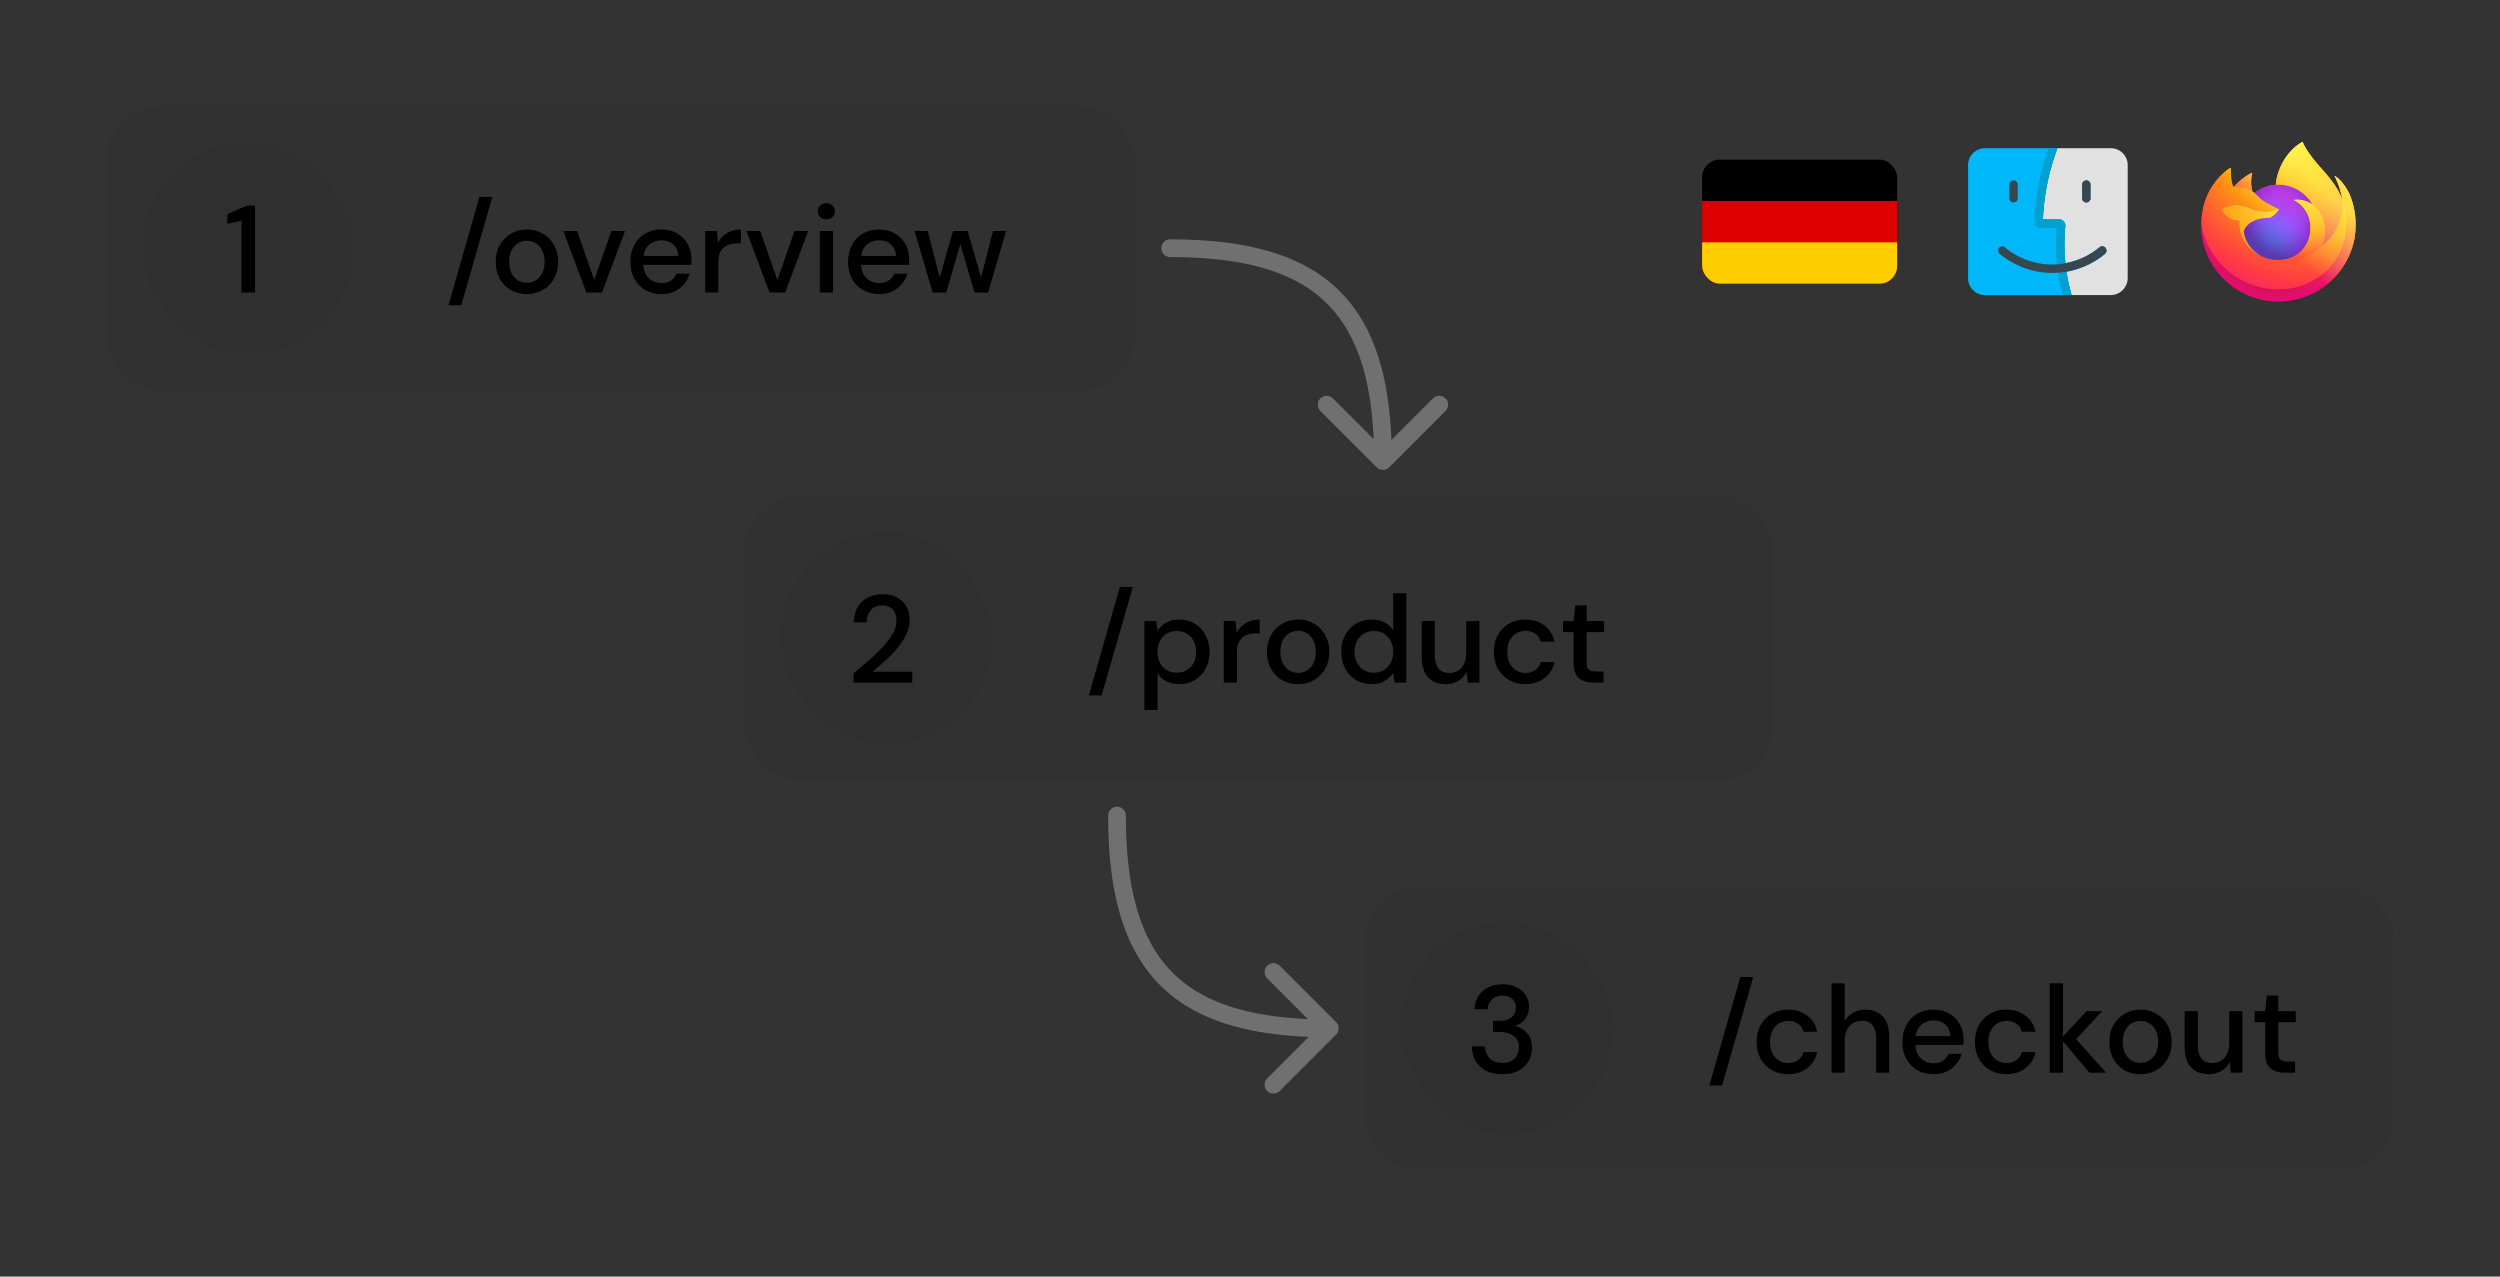 <svg xmlns="http://www.w3.org/2000/svg" xmlns:xlink="http://www.w3.org/1999/xlink" width="282" height="144" fill="none"><rect width="100%" height="100%" fill="#333333" stroke="none"/><style><![CDATA[.B{fill-opacity:.04}]]></style><g fill="#000"><rect x="12" y="12" width="116" height="32" rx="6" class="B"/><rect x="16" y="16" width="24" height="24" rx="12" class="B"/><path d="M27.233 33v-8.12l-1.582.364v-1.092l2.17-.952h.952V33h-1.54zm23.351 1.442l3.5-12.236h1.456l-3.514 12.236h-1.442zm8.84-1.274c-.663 0-1.26-.149-1.792-.448-.523-.308-.938-.733-1.246-1.274-.308-.551-.462-1.19-.462-1.918s.154-1.363.462-1.904a3.34 3.34 0 0 1 1.274-1.274c.532-.308 1.125-.462 1.778-.462.663 0 1.255.154 1.778.462.532.299.952.723 1.26 1.274.317.541.476 1.176.476 1.904s-.159 1.367-.476 1.918a3.37 3.37 0 0 1-1.26 1.274c-.532.299-1.129.448-1.792.448zm0-1.274c.355 0 .681-.089.98-.266.308-.177.555-.439.742-.784.187-.355.28-.793.28-1.316s-.093-.957-.28-1.302c-.177-.355-.42-.621-.728-.798-.299-.177-.625-.266-.98-.266a1.96 1.96 0 0 0-.994.266c-.299.177-.541.443-.728.798-.187.345-.28.779-.28 1.302s.093.961.28 1.316c.187.345.429.607.728.784s.625.266.98.266zM66.147 33l-2.604-6.944h1.554l1.932 5.53 1.932-5.53h1.54L67.911 33h-1.764zm8.466.168c-.681 0-1.288-.149-1.82-.448a3.3 3.3 0 0 1-1.232-1.274c-.299-.541-.448-1.171-.448-1.89 0-.728.145-1.367.434-1.918a3.27 3.27 0 0 1 1.232-1.288c.532-.308 1.148-.462 1.848-.462.681 0 1.274.154 1.778.462.504.299.896.7 1.176 1.204a3.37 3.37 0 0 1 .42 1.666l-.014.308-.014.35h-5.404c.047.672.266 1.185.658 1.54a2.06 2.06 0 0 0 1.386.518c.42 0 .77-.093 1.05-.28.289-.196.504-.457.644-.784h1.484a3.14 3.14 0 0 1-1.12 1.638c-.551.439-1.237.658-2.058.658zm0-6.062a2.08 2.08 0 0 0-1.316.448c-.383.289-.616.728-.7 1.316h3.92c-.028-.541-.219-.971-.574-1.288s-.798-.476-1.33-.476zM79.541 33v-6.944h1.33l.126 1.316c.243-.457.579-.817 1.008-1.078.439-.271.966-.406 1.582-.406v1.554h-.406c-.411 0-.779.07-1.106.21-.317.131-.574.359-.77.686-.187.317-.28.761-.28 1.33V33h-1.484zm7.264 0l-2.604-6.944h1.554l1.932 5.53 1.932-5.53h1.54L88.569 33h-1.764zm6.413-8.26c-.28 0-.513-.084-.7-.252-.177-.177-.266-.397-.266-.658a.85.85 0 0 1 .266-.644c.187-.177.42-.266.7-.266s.509.089.686.266c.187.168.28.383.28.644a.87.87 0 0 1-.28.658c-.177.168-.406.252-.686.252zM92.476 33v-6.944h1.484V33h-1.484zm6.691.168c-.681 0-1.288-.149-1.82-.448a3.3 3.3 0 0 1-1.232-1.274c-.299-.541-.448-1.171-.448-1.89 0-.728.145-1.367.434-1.918a3.27 3.27 0 0 1 1.232-1.288c.532-.308 1.148-.462 1.848-.462.681 0 1.274.154 1.778.462.504.299.896.7 1.176 1.204a3.37 3.37 0 0 1 .42 1.666l-.014.308-.014.35h-5.404c.047.672.266 1.185.658 1.54.401.345.863.518 1.386.518.42 0 .77-.093 1.05-.28a1.76 1.76 0 0 0 .644-.784h1.484c-.186.653-.56 1.199-1.12 1.638-.55.439-1.236.658-2.058.658zm0-6.062a2.08 2.08 0 0 0-1.316.448c-.383.289-.616.728-.7 1.316h3.92c-.028-.541-.219-.971-.574-1.288s-.798-.476-1.33-.476zM105.208 33l-2.044-6.944h1.484l1.344 5.236 1.512-5.236h1.652l1.512 5.236 1.344-5.236h1.484L111.452 33h-1.526l-1.596-5.46-1.596 5.46h-1.526z"/><rect x="154" y="100" width="116" height="32" rx="6" class="B"/><rect x="158" y="104" width="24" height="24" rx="12" class="B"/><path d="M169.487 121.168c-.634 0-1.213-.112-1.736-.336-.513-.233-.924-.583-1.232-1.05s-.471-1.05-.49-1.75h1.47a2 2 0 0 0 .532 1.33c.346.355.831.532 1.456.532.598 0 1.055-.163 1.372-.49.318-.336.476-.751.476-1.246 0-.597-.214-1.041-.644-1.33-.42-.289-.938-.434-1.554-.434h-.728v-1.232h.742c.551 0 .994-.131 1.33-.392.346-.261.518-.63.518-1.106 0-.401-.135-.728-.406-.98-.261-.252-.634-.378-1.12-.378-.504 0-.9.149-1.19.448-.289.289-.448.653-.476 1.092h-1.47c.019-.569.159-1.064.42-1.484.271-.42.64-.747 1.106-.98s1.004-.35 1.61-.35c.654 0 1.2.117 1.638.35.448.224.784.532 1.008.924a2.37 2.37 0 0 1 .35 1.26c0 .523-.144.98-.434 1.372a2.07 2.07 0 0 1-1.162.784c.56.121 1.022.397 1.386.826.364.42.546.966.546 1.638 0 .541-.126 1.041-.378 1.498-.252.448-.625.807-1.12 1.078s-1.101.406-1.82.406zm23.326 1.274l3.5-12.236h1.456l-3.514 12.236h-1.442zm8.882-1.274c-.682 0-1.293-.154-1.834-.462-.532-.308-.952-.733-1.26-1.274-.299-.551-.448-1.185-.448-1.904s.149-1.349.448-1.89a3.34 3.34 0 0 1 1.26-1.288c.541-.308 1.152-.462 1.834-.462.858 0 1.577.224 2.156.672.588.448.966 1.055 1.134 1.82h-1.554c-.094-.383-.299-.681-.616-.896a1.95 1.95 0 0 0-1.12-.322c-.364 0-.7.093-1.008.28-.308.177-.556.443-.742.798-.187.345-.28.775-.28 1.288s.093.947.28 1.302c.186.345.434.611.742.798s.644.28 1.008.28a1.95 1.95 0 0 0 1.12-.322 1.47 1.47 0 0 0 .616-.91h1.554c-.159.747-.532 1.349-1.12 1.806s-1.312.686-2.17.686zm4.899-.168v-10.08h1.484v4.256a2.47 2.47 0 0 1 .966-.938 2.81 2.81 0 0 1 1.386-.35c.831 0 1.484.261 1.96.784s.714 1.302.714 2.338V121h-1.47v-3.836c0-1.344-.536-2.016-1.61-2.016-.56 0-1.026.196-1.4.588-.364.392-.546.952-.546 1.68V121h-1.484zm11.506.168c-.681 0-1.288-.149-1.82-.448a3.3 3.3 0 0 1-1.232-1.274c-.299-.541-.448-1.171-.448-1.89 0-.728.145-1.367.434-1.918a3.27 3.27 0 0 1 1.232-1.288c.532-.308 1.148-.462 1.848-.462.681 0 1.274.154 1.778.462.504.299.896.7 1.176 1.204a3.37 3.37 0 0 1 .42 1.666l-.014.308-.014.35h-5.404c.047.672.266 1.185.658 1.54.401.345.863.518 1.386.518.42 0 .77-.093 1.05-.28.289-.196.504-.457.644-.784h1.484a3.14 3.14 0 0 1-1.12 1.638c-.551.439-1.237.658-2.058.658zm0-6.062c-.495 0-.933.149-1.316.448-.383.289-.616.728-.7 1.316h3.92c-.028-.541-.219-.971-.574-1.288s-.798-.476-1.33-.476zm8.218 6.062c-.681 0-1.293-.154-1.834-.462-.532-.308-.952-.733-1.26-1.274-.299-.551-.448-1.185-.448-1.904s.149-1.349.448-1.89a3.34 3.34 0 0 1 1.26-1.288c.541-.308 1.153-.462 1.834-.462.859 0 1.577.224 2.156.672.588.448.966 1.055 1.134 1.82h-1.554a1.46 1.46 0 0 0-.616-.896c-.317-.215-.691-.322-1.12-.322-.364 0-.7.093-1.008.28-.308.177-.555.443-.742.798-.187.345-.28.775-.28 1.288s.093.947.28 1.302c.187.345.434.611.742.798s.644.28 1.008.28c.429 0 .803-.107 1.12-.322s.523-.518.616-.91h1.554c-.159.747-.532 1.349-1.12 1.806s-1.311.686-2.17.686zm4.899-.168v-10.08h1.484v6.006l2.66-2.87h1.778l-2.954 3.15 3.388 3.794h-1.876l-2.996-3.556V121h-1.484zm10.221.168c-.663 0-1.26-.149-1.792-.448-.523-.308-.938-.733-1.246-1.274-.308-.551-.462-1.19-.462-1.918s.154-1.363.462-1.904c.317-.551.742-.975 1.274-1.274.532-.308 1.125-.462 1.778-.462.663 0 1.255.154 1.778.462.532.299.952.723 1.26 1.274.317.541.476 1.176.476 1.904s-.159 1.367-.476 1.918c-.308.541-.728.966-1.26 1.274-.532.299-1.129.448-1.792.448zm0-1.274c.355 0 .681-.089.98-.266.308-.177.555-.439.742-.784.187-.355.28-.793.28-1.316s-.093-.957-.28-1.302c-.177-.355-.42-.621-.728-.798-.299-.177-.625-.266-.98-.266a1.96 1.96 0 0 0-.994.266c-.299.177-.541.443-.728.798-.187.345-.28.779-.28 1.302s.093.961.28 1.316c.187.345.429.607.728.784s.625.266.98.266zm7.695 1.274c-.84 0-1.503-.261-1.988-.784-.476-.523-.714-1.302-.714-2.338v-3.99h1.484v3.836c0 1.344.55 2.016 1.652 2.016a1.75 1.75 0 0 0 1.358-.588c.354-.392.532-.952.532-1.68v-3.584h1.484V121h-1.316l-.112-1.218c-.215.429-.532.77-.952 1.022-.411.243-.887.364-1.428.364zm8.608-.168c-.682 0-1.223-.163-1.624-.49-.402-.336-.602-.929-.602-1.778v-3.43h-1.19v-1.246h1.19l.182-1.764h1.302v1.764h1.96v1.246h-1.96v3.43c0 .383.079.649.238.798.168.14.452.21.854.21h.798V121h-1.148z"/><rect x="84" y="56" width="116" height="32" rx="6" class="B"/><rect x="88" y="60" width="24" height="24" rx="12" class="B"/><path d="M96.292 77v-1.064l1.82-1.526c.579-.513 1.092-1.017 1.54-1.512.457-.504.817-.994 1.078-1.47.261-.485.392-.952.392-1.4a2.27 2.27 0 0 0-.154-.84c-.103-.271-.271-.485-.504-.644-.233-.168-.546-.252-.938-.252-.588 0-1.031.187-1.33.56-.289.373-.429.821-.42 1.344h-1.442c.009-.691.154-1.269.434-1.736a2.86 2.86 0 0 1 1.148-1.064c.485-.243 1.031-.364 1.638-.364.924 0 1.661.261 2.212.784.56.513.84 1.232.84 2.156 0 .551-.135 1.097-.406 1.638a7.35 7.35 0 0 1-1.036 1.568 14.82 14.82 0 0 1-1.358 1.4l-1.386 1.19h4.48V77h-6.608zm26.534 1.442l3.5-12.236h1.456l-3.514 12.236h-1.442zm6.261 1.638V70.056h1.33l.154 1.078c.224-.327.532-.616.924-.868s.896-.378 1.512-.378c.672 0 1.265.159 1.778.476a3.3 3.3 0 0 1 1.204 1.302c.299.551.448 1.176.448 1.876s-.149 1.325-.448 1.876c-.289.541-.69.971-1.204 1.288-.513.308-1.11.462-1.792.462-.541 0-1.022-.107-1.442-.322-.41-.215-.737-.518-.98-.91v4.144h-1.484zm3.654-4.2c.635 0 1.158-.215 1.568-.644.411-.439.616-1.008.616-1.708 0-.457-.093-.863-.28-1.218a2.05 2.05 0 0 0-.77-.826c-.326-.205-.704-.308-1.134-.308-.634 0-1.157.219-1.568.658-.401.439-.602 1.003-.602 1.694 0 .7.201 1.269.602 1.708.411.429.934.644 1.568.644zm5.301 1.12v-6.944h1.33l.126 1.316a2.74 2.74 0 0 1 1.008-1.078c.439-.271.966-.406 1.582-.406v1.554h-.406c-.41 0-.779.07-1.106.21-.317.131-.574.359-.77.686-.186.317-.28.761-.28 1.33V77h-1.484zm8.375.168c-.662 0-1.26-.149-1.792-.448a3.41 3.41 0 0 1-1.246-1.274c-.308-.551-.462-1.19-.462-1.918s.154-1.363.462-1.904c.318-.551.742-.975 1.274-1.274.532-.308 1.125-.462 1.778-.462.663 0 1.256.154 1.778.462.532.299.952.723 1.26 1.274.318.541.476 1.176.476 1.904s-.158 1.367-.476 1.918a3.37 3.37 0 0 1-1.26 1.274c-.532.299-1.129.448-1.792.448zm0-1.274a1.88 1.88 0 0 0 .98-.266 1.94 1.94 0 0 0 .742-.784c.187-.355.28-.793.28-1.316s-.093-.957-.28-1.302c-.177-.355-.42-.621-.728-.798a1.88 1.88 0 0 0-.98-.266 1.96 1.96 0 0 0-.994.266c-.298.177-.541.443-.728.798-.186.345-.28.779-.28 1.302s.094.961.28 1.316c.187.345.43.607.728.784s.626.266.98.266zm8.297 1.274c-.672 0-1.264-.159-1.778-.476s-.914-.751-1.204-1.302-.434-1.176-.434-1.876.145-1.321.434-1.862c.29-.551.691-.98 1.204-1.288.523-.317 1.12-.476 1.792-.476.551 0 1.032.107 1.442.322.42.215.747.518.98.91v-4.2h1.484V77h-1.33l-.154-1.078c-.224.327-.532.616-.924.868s-.896.378-1.512.378zm.266-1.288c.635 0 1.153-.219 1.554-.658.411-.439.616-1.003.616-1.694 0-.7-.205-1.265-.616-1.694-.401-.439-.919-.658-1.554-.658s-1.157.219-1.568.658c-.41.429-.616.994-.616 1.694 0 .457.094.863.28 1.218s.444.635.77.84c.336.196.714.294 1.134.294zm8.087 1.288c-.84 0-1.502-.261-1.988-.784-.476-.523-.714-1.302-.714-2.338v-3.99h1.484v3.836c0 1.344.551 2.016 1.652 2.016.551 0 1.004-.196 1.358-.588s.532-.952.532-1.68v-3.584h1.484V77h-1.316l-.112-1.218c-.214.429-.532.77-.952 1.022-.41.243-.886.364-1.428.364zm8.986 0c-.681 0-1.292-.154-1.834-.462a3.37 3.37 0 0 1-1.26-1.274c-.298-.551-.448-1.185-.448-1.904s.15-1.349.448-1.89a3.34 3.34 0 0 1 1.26-1.288c.542-.308 1.153-.462 1.834-.462.859 0 1.578.224 2.156.672a3.02 3.02 0 0 1 1.134 1.82h-1.554c-.093-.383-.298-.681-.616-.896s-.69-.322-1.12-.322a1.91 1.91 0 0 0-1.008.28c-.308.177-.555.443-.742.798-.186.345-.28.775-.28 1.288s.094.947.28 1.302c.187.345.434.611.742.798a1.91 1.91 0 0 0 1.008.28c.43 0 .803-.107 1.12-.322s.523-.518.616-.91h1.554a3 3 0 0 1-1.12 1.806c-.588.457-1.311.686-2.17.686zm7.675-.168c-.681 0-1.223-.163-1.624-.49-.401-.336-.602-.929-.602-1.778v-3.43h-1.19v-1.246h1.19l.182-1.764h1.302v1.764h1.96v1.246h-1.96v3.43c0 .383.079.649.238.798.168.14.453.21.854.21h.798V77h-1.148z"/></g><path d="M127 92a1 1 0 1 0-2 0h2zm23.707 24.707a1 1 0 0 0 0-1.414l-6.364-6.364a1 1 0 0 0-1.414 1.414l5.657 5.657-5.657 5.657a1 1 0 0 0 1.414 1.414l6.364-6.364zM125 92c0 8.67 1.728 14.999 5.864 19.136S141.33 117 150 117v-2c-8.473 0-14.144-1.701-17.721-5.279S127 100.473 127 92h-2zm7-63a1 1 0 1 1 0-2v2zm24.707 23.707a1 1 0 0 1-1.414 0l-6.364-6.364a1 1 0 0 1 1.414-1.414L156 50.586l5.657-5.657a1 1 0 0 1 1.414 1.414l-6.364 6.364zM132 27c8.67 0 14.999 1.728 19.136 5.864S157 43.33 157 52h-2c0-8.473-1.701-14.144-5.279-17.721S140.473 29 132 29v-2z" fill="#707070"/><g clip-path="url(#M)"><path d="M214 18h-22v14h22V18z" fill="#000"/><path d="M214 22.667h-22V32h22v-9.333z" fill="#d00"/><path d="M214 27.334h-22V32h22v-4.667z" fill="#ffce00"/></g><g clip-path="url(#N)"><g clip-path="url(#O)"><path d="M234.864 22.363v-1.54c0-.261.213-.474.474-.474s.474.213.474.474v1.54c0 .261-.213.474-.474.474s-.474-.213-.474-.474z" fill="#00b7f9"/><path d="M238.106 16.72h-6.004c-.017 0-.033.011-.038.027-.479 1.285-.859 2.617-1.137 3.958-.263 1.317-.428 2.663-.486 4.009-.001.023.017.043.041.043h1.809a.68.68 0 0 1 .673.744c-.131 1.378-.132 2.774.01 4.153.002.024.024.042.048.037 1.093-.208 2.495-.694 3.804-1.793.204-.166.502-.137.668.062s.142.497-.057.668c-1.487 1.243-3.08 1.78-4.302 2.007-.021.004-.035.024-.032.045a20.99 20.99 0 0 0 .559 2.575c.005.018.021.031.04.031h4.369c1.068 0 1.934-.866 1.934-1.935V18.619a1.9 1.9 0 0 0-1.899-1.899zm-2.294 5.643c0 .261-.213.474-.474.474s-.474-.213-.474-.474v-1.54c0-.261.214-.474.474-.474s.474.213.474.474v1.54z" fill="#e1e1e1"/><path d="M237.437 28.627c-1.502 1.256-3.113 1.791-4.34 2.014a21.15 21.15 0 0 0 .573 2.644h-9.773c-1.048 0-1.897-.849-1.897-1.897V18.622a1.9 1.9 0 0 1 1.901-1.902h8.172a27.1 27.1 0 0 0-1.146 3.985c-.266 1.332-.431 2.691-.488 4.051h1.852a.68.68 0 0 1 .673.744c-.132 1.393-.132 2.805.014 4.198 1.1-.204 2.521-.687 3.848-1.8.204-.166.502-.137.668.062s.142.498-.057.668z" fill="#00b7f9"/><path d="M233.67 33.285a21.15 21.15 0 0 1-.573-2.644l-.109-.843c-.005-.033-.005-.066-.01-.099-.146-1.393-.146-2.805-.014-4.198a.68.68 0 0 0-.673-.744h-1.852c.057-1.36.222-2.72.488-4.051.279-1.35.663-2.691 1.146-3.985l.114-.294-.881-.346-.237.64a26.54 26.54 0 0 0-1.071 3.8 26.91 26.91 0 0 0-.516 4.487.66.66 0 0 0 .194.493c.123.128.303.204.488.204h1.829c-.114 1.369-.1 2.753.043 4.118l.009.076.114.862c.123.853.303 1.696.526 2.525l.407 1.331.9-.308-.322-1.023z" fill="#00a0d1"/><g fill="#37474f"><path d="M237.437 28.627c-1.502 1.256-3.113 1.791-4.34 2.014a8.91 8.91 0 0 1-.938.118l-.669.028c-3.037 0-5.169-1.511-5.946-2.161-.204-.171-.227-.469-.062-.668a.48.48 0 0 1 .669-.062c.696.588 2.61 1.943 5.339 1.943l.545-.019a8.34 8.34 0 0 0 .943-.123c1.1-.204 2.521-.687 3.848-1.801a.48.48 0 0 1 .668.062c.17.199.142.498-.057.668zm-10.307-5.79c-.262 0-.474-.212-.474-.474v-1.539c0-.262.212-.474.474-.474s.473.212.473.474v1.539c0 .262-.211.474-.473.474zm8.682-2.014v1.54c0 .261-.213.474-.474.474s-.474-.213-.474-.474v-1.54c0-.261.213-.474.474-.474s.474.213.474.474z"/></g></g></g><g clip-path="url(#P)"><path d="M265.081 22.043c-.379-.912-1.148-1.897-1.75-2.208a9.07 9.07 0 0 1 .883 2.647l.002.015c-.987-2.458-2.658-3.451-4.025-5.609l-.205-.334-.096-.18a1.53 1.53 0 0 1-.13-.346c-.01-.019-.015-.022-.02-.022-.018 0-.02.002-.021.002l-.003-.002c-2.191 1.283-2.935 3.658-3.003 4.846a4.36 4.36 0 0 0-2.401.925 2.62 2.62 0 0 0-.225-.171 4.05 4.05 0 0 1-.025-2.132 6.47 6.47 0 0 0-2.1 1.623h-.004c-.345-.438-.321-1.883-.301-2.185-.103.041-.2.093-.292.155-.305.218-.59.462-.852.73-.299.303-.572.63-.816.979v.001-.002c-.56.795-.958 1.693-1.17 2.643l-.012.058-.086.545a8.68 8.68 0 0 0-.143 1.222v.045c.004 2.183.826 4.285 2.304 5.892s3.505 2.6 5.68 2.786 4.34-.452 6.069-1.785 2.894-3.266 3.267-5.417l.04-.338a8.98 8.98 0 0 0-.566-4.382l.001.001zm-10.055 6.829l.121.059.006.004-.127-.063h0zm9.19-6.373v-.008l.002.009-.002-.001z" fill="url(#A)"/><use xlink:href="#Q" fill="url(#B)"/><use xlink:href="#Q" fill="url(#C)"/><path d="M260.84 23.067l.054.04c-.219-.389-.491-.744-.81-1.057-2.712-2.712-.71-5.879-.373-6.041l.003-.005c-2.191 1.283-2.935 3.658-3.002 4.846l.306-.016a4.4 4.4 0 0 1 2.212.601c.671.392 1.227.955 1.61 1.631h0z" fill="url(#D)"/><use xlink:href="#R" fill="url(#E)"/><use xlink:href="#R" fill="url(#F)"/><path d="M253.903 21.487l.18.12a4.04 4.04 0 0 1-.024-2.132c-.805.39-1.52.942-2.1 1.623.042-.001 1.308-.024 1.944.39h0z" fill="url(#G)"/><path d="M248.364 25.494c.674 3.977 4.279 7.016 8.371 7.131 3.789.107 6.208-2.092 7.208-4.236a7.9 7.9 0 0 0 .271-5.888v-.008l.002.006c.309 2.021-.719 3.977-2.326 5.303l-.005.011c-3.13 2.55-6.126 1.538-6.732 1.125l-.127-.063c-1.825-.872-2.579-2.534-2.417-3.961a2.24 2.24 0 0 1-2.067-1.3c.48-.293 1.026-.459 1.587-.482a3.29 3.29 0 0 1 1.621.353c1.033.469 2.208.515 3.275.129-.004-.071-1.522-.675-2.114-1.258-.316-.312-.466-.462-.599-.575a2.64 2.64 0 0 0-.225-.171l-.18-.12c-.637-.414-1.902-.391-1.944-.39h-.004c-.346-.438-.321-1.883-.302-2.185-.102.041-.199.093-.291.155a6.35 6.35 0 0 0-.852.73c-.3.302-.574.628-.819.976v.001-.002a7.37 7.37 0 0 0-1.171 2.643c-.004.018-.314 1.373-.161 2.075h.001z" fill="url(#H)"/><path d="M260.084 22.05a4.76 4.76 0 0 1 .81 1.058l.131.107c1.978 1.823.941 4.4.864 4.583 1.607-1.324 2.634-3.282 2.325-5.303-.986-2.46-2.66-3.453-4.024-5.611l-.206-.334-.096-.18a1.63 1.63 0 0 1-.13-.346c-.009-.019-.014-.022-.02-.022-.017 0-.019.002-.02.002-.344.163-2.345 3.332.367 6.042l-.001.004z" fill="url(#I)"/><path d="M261.025 23.216a1.79 1.79 0 0 0-.131-.107l-.054-.04c-.614-.425-1.364-.607-2.104-.511 3.138 1.569 2.296 6.971-2.052 6.768a3.88 3.88 0 0 1-1.135-.219l-.257-.105-.147-.07.006.004c.607.414 3.602 1.425 6.733-1.125l.005-.011c.078-.182 1.114-2.759-.865-4.583l.001-.001z" fill="url(#J)"/><path d="M253.091 26.074s.402-1.501 2.883-1.501c.268 0 1.035-.748 1.049-.965-1.067.386-2.242.34-3.275-.129a3.29 3.29 0 0 0-3.207.129 2.23 2.23 0 0 0 .84.956 2.24 2.24 0 0 0 1.226.344c-.162 1.426.592 3.088 2.417 3.961l.121.059c-1.065-.55-1.945-1.591-2.054-2.854v-.001z" fill="url(#K)"/><path d="M265.081 22.043c-.379-.912-1.148-1.897-1.75-2.208a9.07 9.07 0 0 1 .883 2.647l.002.015c-.986-2.458-2.658-3.451-4.025-5.609l-.205-.334-.096-.18a1.53 1.53 0 0 1-.13-.346c-.01-.019-.015-.022-.02-.022-.018 0-.02.002-.021.002l-.003-.002c-2.191 1.283-2.935 3.658-3.002 4.846l.306-.016a4.4 4.4 0 0 1 2.212.601c.671.392 1.227.955 1.61 1.631a3.01 3.01 0 0 0-2.103-.511c3.137 1.569 2.295 6.971-2.053 6.768a3.88 3.88 0 0 1-1.135-.219l-.256-.105-.147-.07.006.004-.127-.063.121.059c-1.066-.55-1.945-1.591-2.055-2.854 0 0 .403-1.501 2.883-1.501.268 0 1.036-.748 1.049-.965-.003-.071-1.521-.675-2.113-1.258l-.6-.575a2.62 2.62 0 0 0-.225-.171 4.05 4.05 0 0 1-.024-2.132c-.805.39-1.52.942-2.1 1.623h-.004c-.346-.438-.322-1.883-.302-2.185-.102.041-.2.093-.291.155-.305.218-.591.462-.853.73a7.66 7.66 0 0 0-.815.979v.001-.002a7.37 7.37 0 0 0-1.171 2.642l-.011.058-.101.55c-.067.402-.11.808-.129 1.216v.045c.004 2.183.826 4.285 2.304 5.892s3.505 2.601 5.68 2.786 4.341-.452 6.069-1.785 2.895-3.266 3.268-5.417l.039-.338a8.97 8.97 0 0 0-.566-4.382h.001zm-.866.448l.002.009-.002-.009z" fill="url(#L)"/></g><defs><linearGradient id="A" x1="263.926" y1="18.792" x2="249.443" y2="32.765" xlink:href="#S"><stop offset=".048" stop-color="#fff44f"/><stop offset=".111" stop-color="#ffe847"/><stop offset=".225" stop-color="#ffc830"/><stop offset=".368" stop-color="#ff980e"/><stop offset=".401" stop-color="#ff8b16"/><stop offset=".462" stop-color="#ff672a"/><stop offset=".534" stop-color="#ff3647"/><stop offset=".705" stop-color="#e31587"/></linearGradient><radialGradient id="B" cx="0" cy="0" r="1" gradientTransform="translate(263.366 18.03) scale(18.187)" xlink:href="#S"><stop offset=".129" stop-color="#ffbd4f"/><stop offset=".186" stop-color="#ffac31"/><stop offset=".247" stop-color="#ff9d17"/><stop offset=".283" stop-color="#ff980e"/><stop offset=".403" stop-color="#ff563b"/><stop offset=".467" stop-color="#ff3750"/><stop offset=".71" stop-color="#f5156c"/><stop offset=".782" stop-color="#eb0878"/><stop offset=".86" stop-color="#e50080"/></radialGradient><radialGradient id="C" cx="0" cy="0" r="1" gradientTransform="matrix(18.187,0,0,18.187,256.613,25.458)" xlink:href="#S"><stop offset=".3" stop-color="#960e18"/><stop offset=".351" stop-color="#b11927" stop-opacity=".74"/><stop offset=".435" stop-color="#db293d" stop-opacity=".343"/><stop offset=".497" stop-color="#f5334b" stop-opacity=".094"/><stop offset=".53" stop-color="#ff3750" stop-opacity="0"/></radialGradient><radialGradient id="D" cx="0" cy="0" r="1" gradientTransform="translate(258.864 13.978) scale(13.174)" xlink:href="#S"><stop offset=".132" stop-color="#fff44f"/><stop offset=".252" stop-color="#ffdc3e"/><stop offset=".506" stop-color="#ff9d12"/><stop offset=".526" stop-color="#ff980e"/></radialGradient><radialGradient id="E" cx="0" cy="0" r="1" gradientTransform="translate(254.587 30.184) scale(8.659)" xlink:href="#S"><stop offset=".353" stop-color="#3a8ee6"/><stop offset=".472" stop-color="#5c79f0"/><stop offset=".669" stop-color="#9059ff"/><stop offset="1" stop-color="#c139e6"/></radialGradient><radialGradient id="F" cx="0" cy="0" r="1" gradientTransform="matrix(4.463,-1.079,1.263,5.225,257.493,23.896)" xlink:href="#S"><stop offset=".206" stop-color="#9059ff" stop-opacity="0"/><stop offset=".278" stop-color="#8c4ff3" stop-opacity=".064"/><stop offset=".747" stop-color="#7716a8" stop-opacity=".45"/><stop offset=".975" stop-color="#6e008b" stop-opacity=".6"/></radialGradient><radialGradient id="G" cx="0" cy="0" r="1" gradientTransform="translate(256.388 17.354) scale(6.23)" xlink:href="#S"><stop stop-color="#ffe226"/><stop offset=".121" stop-color="#ffdb27"/><stop offset=".295" stop-color="#ffc82a"/><stop offset=".502" stop-color="#ffa930"/><stop offset=".732" stop-color="#ff7e37"/><stop offset=".792" stop-color="#ff7139"/></radialGradient><radialGradient id="H" cx="0" cy="0" r="1" gradientTransform="translate(261.34 13.303) scale(26.582)" xlink:href="#S"><stop offset=".113" stop-color="#fff44f"/><stop offset=".456" stop-color="#ff980e"/><stop offset=".622" stop-color="#ff5634"/><stop offset=".716" stop-color="#ff3647"/><stop offset=".904" stop-color="#e31587"/></radialGradient><radialGradient id="I" cx="0" cy="0" r="1" gradientTransform="translate(259.13 14.777) rotate(83.976) scale(19.48 12.785)" xlink:href="#S"><stop stop-color="#fff44f"/><stop offset=".06" stop-color="#ffe847"/><stop offset=".168" stop-color="#ffc830"/><stop offset=".304" stop-color="#ff980e"/><stop offset=".356" stop-color="#ff8b16"/><stop offset=".455" stop-color="#ff672a"/><stop offset=".57" stop-color="#ff3647"/><stop offset=".737" stop-color="#e31587"/></radialGradient><radialGradient id="J" cx="0" cy="0" r="1" gradientTransform="translate(256.388 19.605) scale(16.593 16.593)" xlink:href="#S"><stop offset=".137" stop-color="#fff44f"/><stop offset=".48" stop-color="#ff980e"/><stop offset=".592" stop-color="#ff5634"/><stop offset=".655" stop-color="#ff3647"/><stop offset=".904" stop-color="#e31587"/></radialGradient><radialGradient id="K" cx="0" cy="0" r="1" gradientTransform="translate(260.665 20.506) scale(18.162)" xlink:href="#S"><stop offset=".094" stop-color="#fff44f"/><stop offset=".231" stop-color="#ffe141"/><stop offset=".509" stop-color="#ffaf1e"/><stop offset=".626" stop-color="#ff980e"/></radialGradient><linearGradient id="L" x1="263.751" y1="18.718" x2="251.429" y2="31.041" xlink:href="#S"><stop offset=".167" stop-color="#fff44f" stop-opacity=".8"/><stop offset=".266" stop-color="#fff44f" stop-opacity=".634"/><stop offset=".489" stop-color="#fff44f" stop-opacity=".217"/><stop offset=".6" stop-color="#fff44f" stop-opacity="0"/></linearGradient><clipPath id="M"><rect x="192" y="18" width="22" height="14" rx="2" fill="#fff"/></clipPath><clipPath id="N"><path fill="#fff" transform="translate(222 16)" d="M0 0h18v18H0z"/></clipPath><clipPath id="O"><path fill="#fff" transform="translate(222 16.72)" d="M0 0h18v16.565H0z"/></clipPath><clipPath id="P"><path fill="#fff" transform="translate(248 16)" d="M0 0h18v18H0z"/></clipPath><path id="Q" d="M265.081 22.043c-.379-.912-1.148-1.897-1.75-2.208a9.07 9.07 0 0 1 .883 2.647v.008l.002.009a7.9 7.9 0 0 1-.272 5.888c-1 2.145-3.419 4.344-7.207 4.236-4.092-.116-7.698-3.153-8.371-7.131-.123-.627 0-.945.062-1.455-.084.396-.131.799-.14 1.204v.045a8.72 8.72 0 0 0 7.983 8.677c2.176.185 4.341-.452 6.07-1.785s2.894-3.266 3.267-5.417l.039-.338a8.97 8.97 0 0 0-.565-4.382l-.001.001z"/><path id="R" d="M257.023 23.61c-.015.217-.781.965-1.049.965-2.481 0-2.884 1.501-2.884 1.501.11 1.264.991 2.305 2.055 2.854l.147.07.256.105c.366.129.748.203 1.136.219 4.348.204 5.19-5.199 2.052-6.768.74-.096 1.49.086 2.104.511-.384-.676-.939-1.239-1.611-1.631a4.4 4.4 0 0 0-2.211-.601c-.104 0-.205.009-.307.015a4.37 4.37 0 0 0-2.402.925c.133.113.284.263.6.575.592.583 2.11 1.187 2.113 1.258l.001.002z"/><linearGradient id="S" gradientUnits="userSpaceOnUse"/></defs></svg>